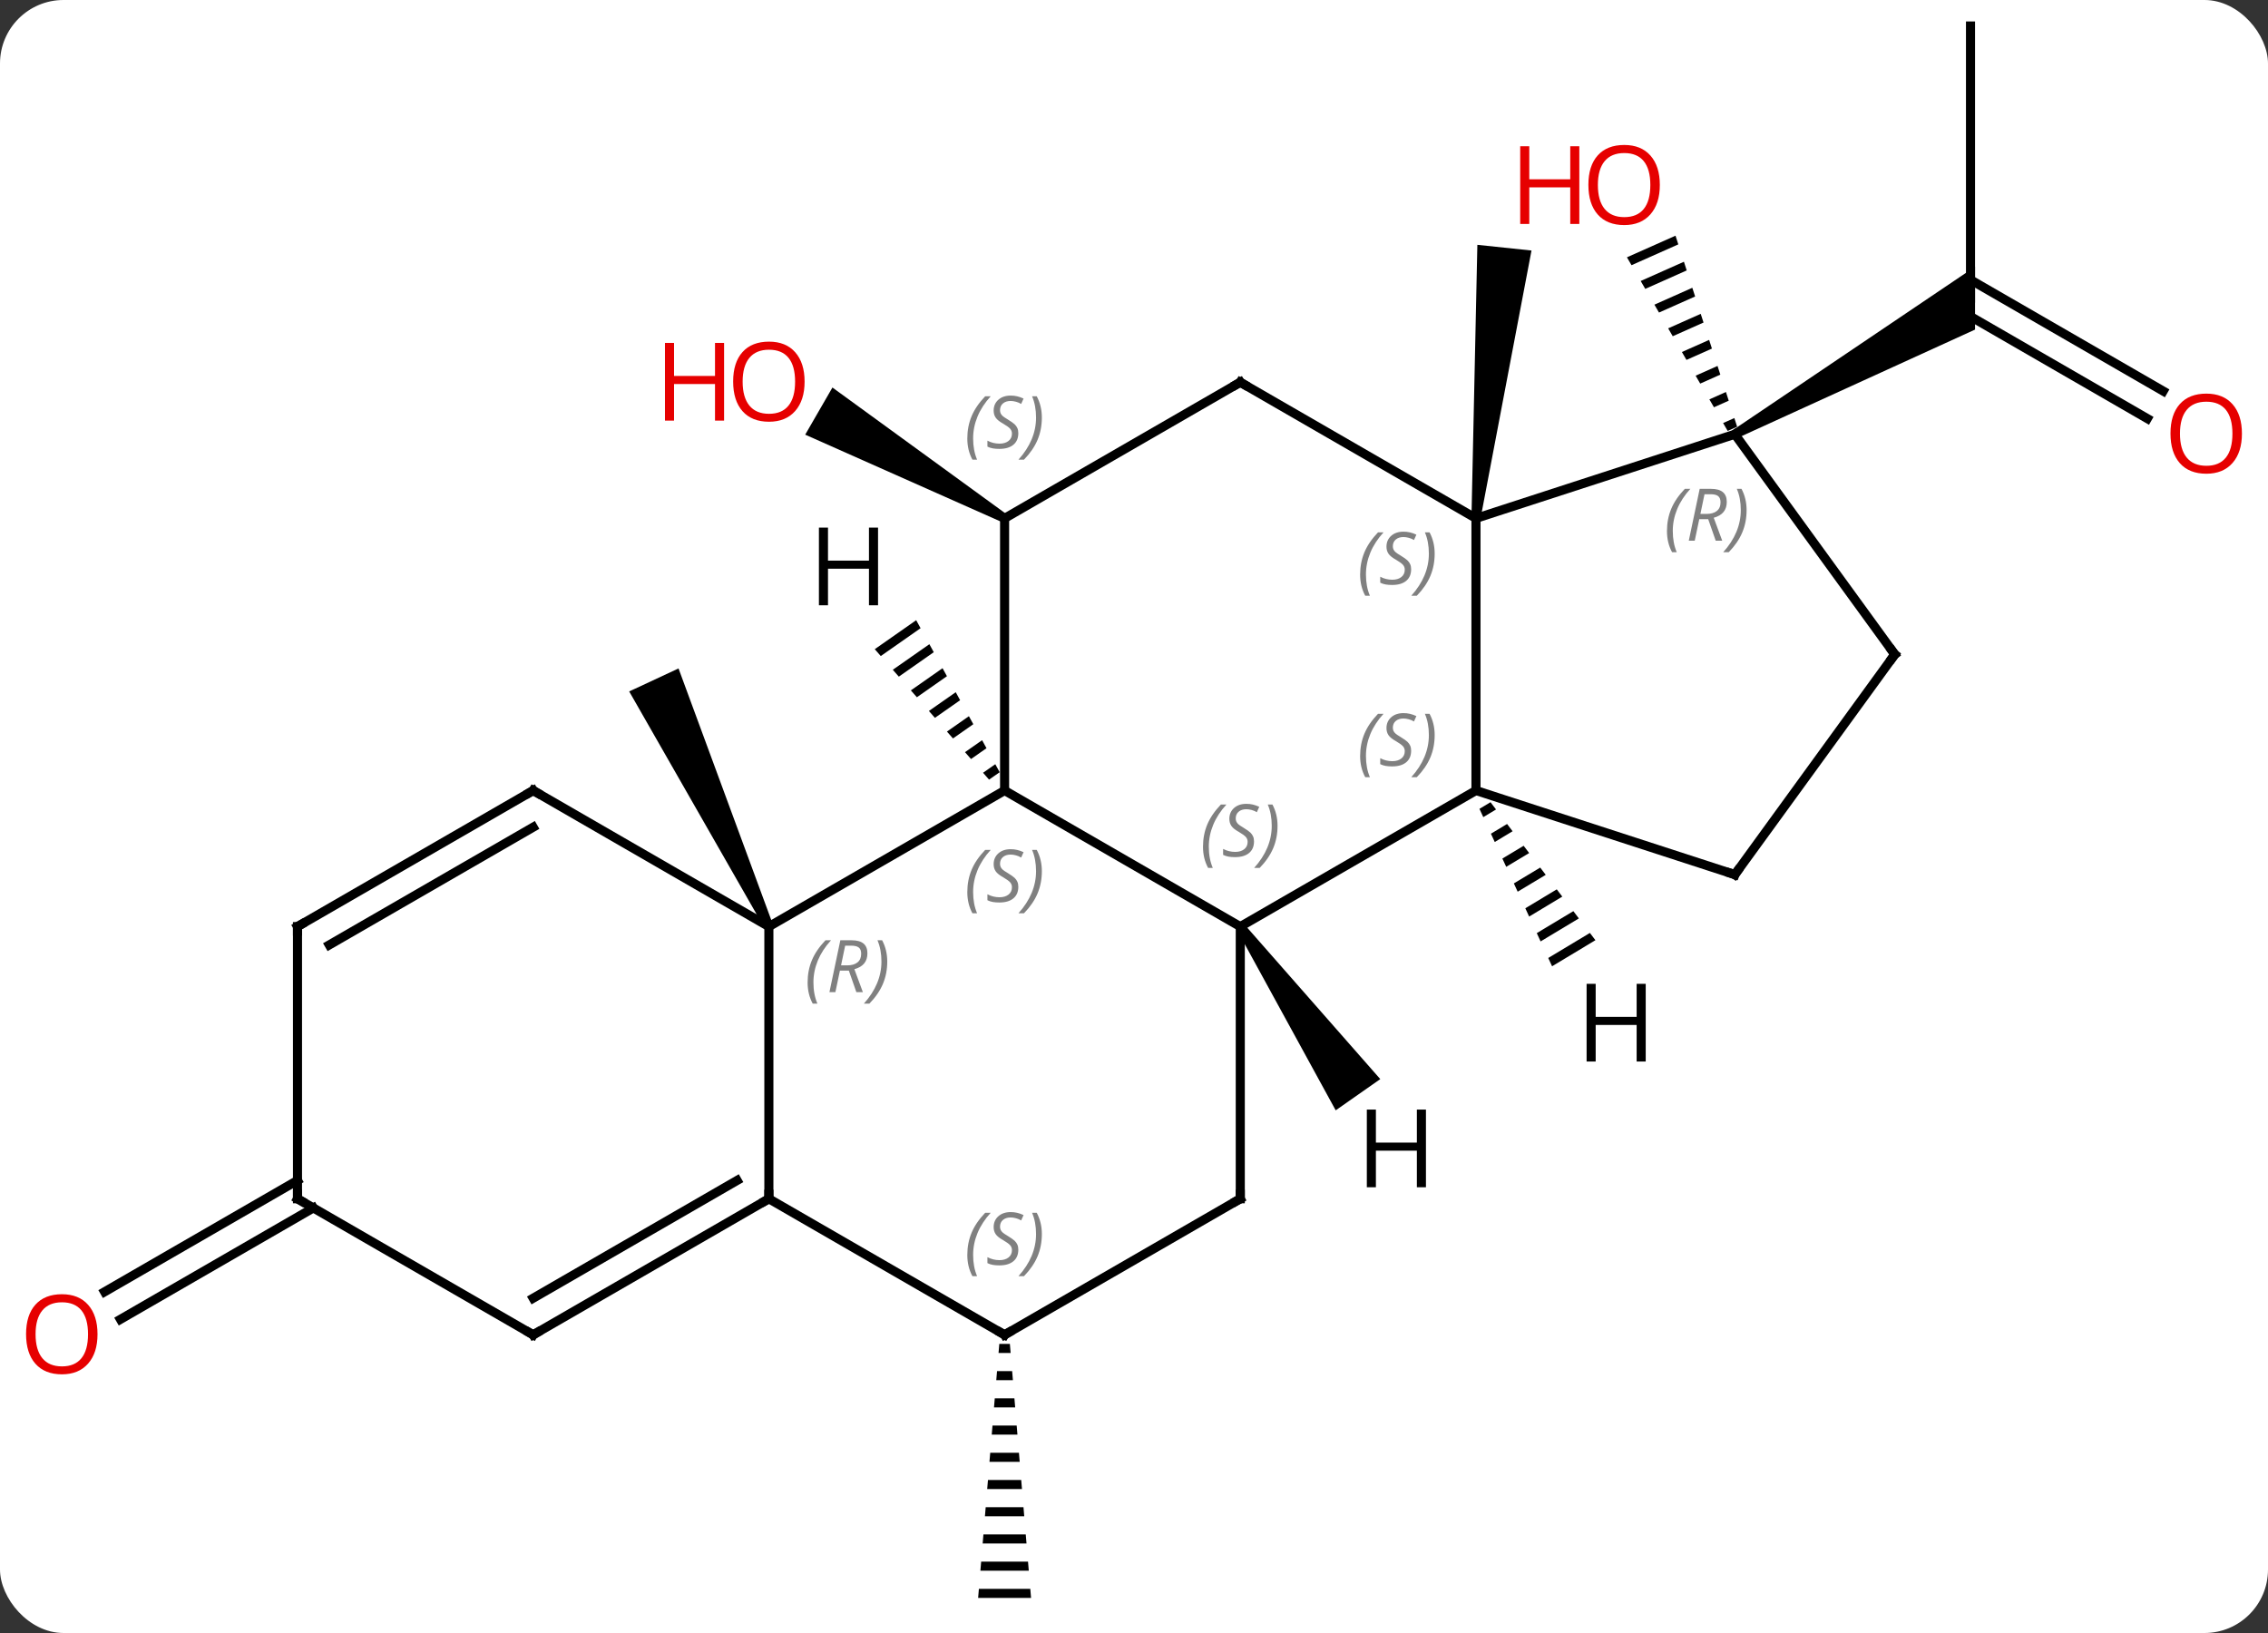 <svg width="250" viewBox="0 0 250 180" style="fill-opacity:1; color-rendering:auto; color-interpolation:auto; text-rendering:auto; stroke:black; stroke-linecap:square; stroke-miterlimit:10; shape-rendering:auto; stroke-opacity:1; fill:black; stroke-dasharray:none; font-weight:normal; stroke-width:1; font-family:'Open Sans'; font-style:normal; stroke-linejoin:miter; font-size:12; stroke-dashoffset:0; image-rendering:auto;" height="180" class="cas-substance-image" xmlns:xlink="http://www.w3.org/1999/xlink" xmlns="http://www.w3.org/2000/svg"><rect x="0" y="0" width="250" height="180" fill="#333333" stroke="none"/><svg class="cas-substance-single-component"><rect y="0" x="0" width="250" stroke="none" ry="7" rx="7" height="180" fill="white" class="cas-substance-group"/><svg y="0" x="0" width="250" viewBox="0 0 250 180" style="fill:black;" height="180" class="cas-substance-single-component-image"><svg><g><g transform="translate(125,90)" style="text-rendering:geometricPrecision; color-rendering:optimizeQuality; color-interpolation:linearRGB; stroke-linecap:butt; image-rendering:optimizeQuality;"><path style="stroke:none;" d="M38.192 -32.813 L37.198 -32.917 L37.849 -63.014 L43.816 -62.386 Z"/><path style="stroke:none;" d="M-39.795 11.924 L-40.701 12.346 L-55.645 -13.786 L-50.207 -16.322 Z"/><path style="stroke:none;" d="M-14.015 -33.298 L-14.515 -32.432 L-36.242 -42.089 L-33.242 -47.285 Z"/><path style="stroke:none;" d="M-14.848 58.135 L-14.932 59.135 L-13.598 59.135 L-13.682 58.135 ZM-15.098 61.135 L-15.182 62.135 L-13.348 62.135 L-13.432 61.135 ZM-15.348 64.135 L-15.432 65.135 L-13.098 65.135 L-13.182 64.135 ZM-15.598 67.135 L-15.682 68.135 L-12.848 68.135 L-12.932 67.135 ZM-15.848 70.135 L-15.932 71.135 L-12.598 71.135 L-12.682 70.135 ZM-16.098 73.135 L-16.182 74.135 L-12.348 74.135 L-12.432 73.135 ZM-16.348 76.135 L-16.432 77.135 L-12.098 77.135 L-12.182 76.135 ZM-16.598 79.135 L-16.682 80.135 L-11.848 80.135 L-11.932 79.135 ZM-16.848 82.135 L-16.932 83.135 L-11.598 83.135 L-11.682 82.135 ZM-17.098 85.135 L-17.182 86.135 L-11.348 86.135 L-11.432 85.135 Z"/><line y2="-87.135" y1="-57.135" x2="92.208" x1="92.208" style="fill:none;"/><line y2="-43.861" y1="-55.62" x2="111.699" x1="91.333" style="fill:none;"/><line y2="-46.892" y1="-59.156" x2="113.449" x1="92.208" style="fill:none;"/><path style="stroke:none;" d="M66.478 -41.702 L65.978 -42.568 L92.708 -60.599 L92.708 -53.671 Z"/><path style="stroke:none;" d="M59.69 -64.021 L54.336 -61.638 L54.336 -61.638 L54.841 -60.768 L54.841 -60.768 L59.999 -63.064 L59.999 -63.064 L59.69 -64.021 ZM60.617 -61.149 L55.851 -59.028 L55.851 -59.028 L56.356 -58.158 L60.925 -60.192 L60.925 -60.192 L60.617 -61.149 ZM61.543 -58.278 L57.365 -56.418 L57.87 -55.548 L57.87 -55.548 L61.852 -57.32 L61.852 -57.32 L61.543 -58.278 ZM62.469 -55.406 L58.88 -53.808 L58.88 -53.808 L59.385 -52.938 L59.385 -52.938 L62.778 -54.449 L62.778 -54.449 L62.469 -55.406 ZM63.396 -52.534 L60.394 -51.198 L60.394 -51.198 L60.899 -50.328 L60.899 -50.328 L63.705 -51.577 L63.705 -51.577 L63.396 -52.534 ZM64.322 -49.663 L61.908 -48.588 L61.908 -48.588 L62.413 -47.718 L62.413 -47.718 L64.631 -48.705 L64.631 -48.705 L64.322 -49.663 ZM65.248 -46.791 L63.423 -45.978 L63.423 -45.978 L63.928 -45.108 L63.928 -45.108 L65.557 -45.834 L65.248 -46.791 ZM66.175 -43.919 L64.937 -43.369 L64.937 -43.369 L65.442 -42.499 L65.442 -42.499 L66.484 -42.962 L66.175 -43.919 Z"/><line y2="43.145" y1="55.425" x2="-90.458" x1="-111.725" style="fill:none;"/><line y2="40.114" y1="52.393" x2="-92.208" x1="-113.475" style="fill:none;"/><line y2="-2.865" y1="12.135" x2="37.695" x1="11.715" style="fill:none;"/><line y2="-2.865" y1="12.135" x2="-14.265" x1="11.715" style="fill:none;"/><line y2="42.135" y1="12.135" x2="11.715" x1="11.715" style="fill:none;"/><line y2="-32.865" y1="-2.865" x2="37.695" x1="37.695" style="fill:none;"/><line y2="6.405" y1="-2.865" x2="66.228" x1="37.695" style="fill:none;"/><line y2="12.135" y1="-2.865" x2="-40.248" x1="-14.265" style="fill:none;"/><line y2="-32.865" y1="-2.865" x2="-14.265" x1="-14.265" style="fill:none;"/><line y2="57.135" y1="42.135" x2="-14.265" x1="11.715" style="fill:none;"/><line y2="-42.135" y1="-32.865" x2="66.228" x1="37.695" style="fill:none;"/><line y2="-47.865" y1="-32.865" x2="11.715" x1="37.695" style="fill:none;"/><line y2="-17.865" y1="6.405" x2="83.862" x1="66.228" style="fill:none;"/><line y2="42.135" y1="12.135" x2="-40.248" x1="-40.248" style="fill:none;"/><line y2="-2.865" y1="12.135" x2="-66.228" x1="-40.248" style="fill:none;"/><line y2="-47.865" y1="-32.865" x2="11.715" x1="-14.265" style="fill:none;"/><line y2="42.135" y1="57.135" x2="-40.248" x1="-14.265" style="fill:none;"/><line y2="-17.865" y1="-42.135" x2="83.862" x1="66.228" style="fill:none;"/><line y2="57.135" y1="42.135" x2="-66.228" x1="-40.248" style="fill:none;"/><line y2="53.094" y1="40.114" x2="-66.228" x1="-43.748" style="fill:none;"/><line y2="12.135" y1="-2.865" x2="-92.208" x1="-66.228" style="fill:none;"/><line y2="14.156" y1="1.177" x2="-88.708" x1="-66.228" style="fill:none;"/><line y2="42.135" y1="57.135" x2="-92.208" x1="-66.228" style="fill:none;"/><line y2="42.135" y1="12.135" x2="-92.208" x1="-92.208" style="fill:none;"/><path style="stroke:none;" d="M11.305 12.422 L12.125 11.848 L27.148 28.946 L22.233 32.387 Z"/><path style="stroke:none;" d="M39.298 -1.577 L38.08 -0.844 L38.501 0.069 L39.907 -0.776 L39.298 -1.577 ZM41.124 0.825 L39.343 1.896 L39.765 2.809 L41.733 1.625 L41.124 0.825 ZM42.95 3.227 L40.607 4.636 L41.029 5.549 L43.559 4.027 L42.95 3.227 ZM44.776 5.628 L41.871 7.375 L41.871 7.375 L42.292 8.289 L42.292 8.289 L45.385 6.429 L44.776 5.628 ZM46.602 8.03 L43.135 10.115 L43.556 11.029 L47.211 8.831 L46.602 8.03 ZM48.428 10.432 L44.398 12.855 L44.82 13.769 L49.036 11.232 L48.428 10.432 ZM50.254 12.834 L45.662 15.595 L45.662 15.595 L46.084 16.509 L50.862 13.634 L50.254 12.834 Z"/><path style="stroke:none;" d="M-24.01 -21.638 L-28.576 -18.443 L-28.576 -18.443 L-27.913 -17.686 L-23.525 -20.756 L-23.525 -20.756 L-24.01 -21.638 ZM-22.556 -18.992 L-26.587 -16.173 L-26.587 -16.173 L-25.923 -15.416 L-25.923 -15.416 L-22.072 -18.111 L-22.072 -18.111 L-22.556 -18.992 ZM-21.103 -16.347 L-24.597 -13.902 L-24.597 -13.902 L-23.934 -13.145 L-23.934 -13.145 L-20.619 -15.465 L-21.103 -16.347 ZM-19.65 -13.701 L-22.608 -11.632 L-21.945 -10.875 L-21.945 -10.875 L-19.166 -12.819 L-19.65 -13.701 ZM-18.197 -11.056 L-20.618 -9.361 L-20.618 -9.361 L-19.955 -8.604 L-17.712 -10.174 L-18.197 -11.056 ZM-16.744 -8.41 L-18.629 -7.091 L-18.629 -7.091 L-17.966 -6.334 L-16.259 -7.528 L-16.744 -8.41 ZM-15.29 -5.764 L-16.639 -4.82 L-16.639 -4.82 L-15.976 -4.064 L-15.976 -4.064 L-14.806 -4.882 L-14.806 -4.882 L-15.29 -5.764 Z"/></g><g transform="translate(125,90)" style="fill:rgb(230,0,0); text-rendering:geometricPrecision; color-rendering:optimizeQuality; image-rendering:optimizeQuality; font-family:'Open Sans'; stroke:rgb(230,0,0); color-interpolation:linearRGB;"><path style="stroke:none;" d="M-36.31 -47.935 Q-36.31 -45.873 -37.35 -44.693 Q-38.389 -43.513 -40.232 -43.513 Q-42.123 -43.513 -43.154 -44.678 Q-44.185 -45.842 -44.185 -47.951 Q-44.185 -50.045 -43.154 -51.193 Q-42.123 -52.342 -40.232 -52.342 Q-38.373 -52.342 -37.342 -51.17 Q-36.31 -49.998 -36.31 -47.935 ZM-43.139 -47.935 Q-43.139 -46.201 -42.396 -45.295 Q-41.654 -44.388 -40.232 -44.388 Q-38.81 -44.388 -38.084 -45.287 Q-37.357 -46.185 -37.357 -47.935 Q-37.357 -49.67 -38.084 -50.56 Q-38.81 -51.451 -40.232 -51.451 Q-41.654 -51.451 -42.396 -50.553 Q-43.139 -49.654 -43.139 -47.935 Z"/><path style="stroke:none;" d="M-45.185 -43.638 L-46.185 -43.638 L-46.185 -47.67 L-50.701 -47.67 L-50.701 -43.638 L-51.701 -43.638 L-51.701 -52.201 L-50.701 -52.201 L-50.701 -48.56 L-46.185 -48.56 L-46.185 -52.201 L-45.185 -52.201 L-45.185 -43.638 Z"/><path style="stroke:none;" d="M122.126 -42.205 Q122.126 -40.143 121.086 -38.963 Q120.047 -37.783 118.204 -37.783 Q116.313 -37.783 115.282 -38.947 Q114.251 -40.112 114.251 -42.221 Q114.251 -44.315 115.282 -45.463 Q116.313 -46.612 118.204 -46.612 Q120.063 -46.612 121.094 -45.44 Q122.126 -44.268 122.126 -42.205 ZM115.297 -42.205 Q115.297 -40.471 116.04 -39.565 Q116.782 -38.658 118.204 -38.658 Q119.626 -38.658 120.352 -39.557 Q121.079 -40.455 121.079 -42.205 Q121.079 -43.94 120.352 -44.83 Q119.626 -45.721 118.204 -45.721 Q116.782 -45.721 116.04 -44.822 Q115.297 -43.924 115.297 -42.205 Z"/><path style="stroke:none;" d="M57.962 -69.613 Q57.962 -67.551 56.922 -66.371 Q55.883 -65.191 54.04 -65.191 Q52.149 -65.191 51.118 -66.356 Q50.087 -67.52 50.087 -69.629 Q50.087 -71.723 51.118 -72.871 Q52.149 -74.02 54.04 -74.02 Q55.899 -74.02 56.93 -72.848 Q57.962 -71.676 57.962 -69.613 ZM51.133 -69.613 Q51.133 -67.879 51.876 -66.973 Q52.618 -66.066 54.04 -66.066 Q55.462 -66.066 56.188 -66.965 Q56.915 -67.863 56.915 -69.613 Q56.915 -71.348 56.188 -72.238 Q55.462 -73.129 54.04 -73.129 Q52.618 -73.129 51.876 -72.231 Q51.133 -71.332 51.133 -69.613 Z"/><path style="stroke:none;" d="M49.087 -65.316 L48.087 -65.316 L48.087 -69.348 L43.571 -69.348 L43.571 -65.316 L42.571 -65.316 L42.571 -73.879 L43.571 -73.879 L43.571 -70.238 L48.087 -70.238 L48.087 -73.879 L49.087 -73.879 L49.087 -65.316 Z"/><path style="stroke:none;" d="M-114.251 57.065 Q-114.251 59.127 -115.29 60.307 Q-116.329 61.487 -118.172 61.487 Q-120.063 61.487 -121.094 60.322 Q-122.126 59.158 -122.126 57.049 Q-122.126 54.955 -121.094 53.807 Q-120.063 52.658 -118.172 52.658 Q-116.313 52.658 -115.282 53.83 Q-114.251 55.002 -114.251 57.065 ZM-121.079 57.065 Q-121.079 58.799 -120.336 59.705 Q-119.594 60.612 -118.172 60.612 Q-116.751 60.612 -116.024 59.713 Q-115.297 58.815 -115.297 57.065 Q-115.297 55.33 -116.024 54.44 Q-116.751 53.549 -118.172 53.549 Q-119.594 53.549 -120.336 54.447 Q-121.079 55.346 -121.079 57.065 Z"/></g><g transform="translate(125,90)" style="font-size:8.4px; fill:gray; text-rendering:geometricPrecision; image-rendering:optimizeQuality; color-rendering:optimizeQuality; font-family:'Open Sans'; font-style:italic; stroke:gray; color-interpolation:linearRGB;"><path style="stroke:none;" d="M7.606 3.338 Q7.606 2.01 8.075 0.885 Q8.544 -0.24 9.575 -1.318 L10.185 -1.318 Q9.216 -0.256 8.732 0.916 Q8.247 2.088 8.247 3.322 Q8.247 4.651 8.685 5.666 L8.169 5.666 Q7.606 4.635 7.606 3.338 ZM13.229 2.744 Q13.229 3.572 12.682 4.026 Q12.135 4.479 11.135 4.479 Q10.729 4.479 10.416 4.424 Q10.104 4.369 9.823 4.229 L9.823 3.572 Q10.448 3.901 11.151 3.901 Q11.776 3.901 12.151 3.604 Q12.526 3.307 12.526 2.791 Q12.526 2.479 12.323 2.252 Q12.12 2.026 11.557 1.698 Q10.963 1.369 10.737 1.041 Q10.51 0.713 10.51 0.26 Q10.51 -0.474 11.026 -0.935 Q11.541 -1.396 12.385 -1.396 Q12.76 -1.396 13.096 -1.318 Q13.432 -1.24 13.807 -1.068 L13.541 -0.474 Q13.291 -0.631 12.971 -0.717 Q12.651 -0.802 12.385 -0.802 Q11.854 -0.802 11.534 -0.529 Q11.213 -0.256 11.213 0.213 Q11.213 0.416 11.284 0.565 Q11.354 0.713 11.495 0.846 Q11.635 0.979 12.057 1.229 Q12.62 1.573 12.823 1.768 Q13.026 1.963 13.127 2.197 Q13.229 2.432 13.229 2.744 ZM15.823 1.026 Q15.823 2.354 15.347 3.487 Q14.87 4.619 13.855 5.666 L13.245 5.666 Q15.183 3.51 15.183 1.026 Q15.183 -0.302 14.745 -1.318 L15.261 -1.318 Q15.823 -0.256 15.823 1.026 Z"/><path style="stroke:none;" d="M24.926 -6.662 Q24.926 -7.99 25.395 -9.115 Q25.864 -10.24 26.895 -11.318 L27.504 -11.318 Q26.536 -10.256 26.051 -9.084 Q25.567 -7.912 25.567 -6.677 Q25.567 -5.349 26.004 -4.334 L25.489 -4.334 Q24.926 -5.365 24.926 -6.662 ZM30.549 -7.256 Q30.549 -6.427 30.002 -5.974 Q29.455 -5.521 28.455 -5.521 Q28.049 -5.521 27.736 -5.576 Q27.424 -5.631 27.142 -5.771 L27.142 -6.427 Q27.767 -6.099 28.471 -6.099 Q29.096 -6.099 29.471 -6.396 Q29.846 -6.693 29.846 -7.209 Q29.846 -7.521 29.642 -7.748 Q29.439 -7.974 28.877 -8.302 Q28.283 -8.631 28.057 -8.959 Q27.83 -9.287 27.83 -9.74 Q27.83 -10.474 28.346 -10.935 Q28.861 -11.396 29.705 -11.396 Q30.08 -11.396 30.416 -11.318 Q30.752 -11.24 31.127 -11.068 L30.861 -10.474 Q30.611 -10.631 30.291 -10.716 Q29.971 -10.802 29.705 -10.802 Q29.174 -10.802 28.853 -10.529 Q28.533 -10.256 28.533 -9.787 Q28.533 -9.584 28.603 -9.435 Q28.674 -9.287 28.814 -9.154 Q28.955 -9.021 29.377 -8.771 Q29.939 -8.427 30.142 -8.232 Q30.346 -8.037 30.447 -7.802 Q30.549 -7.568 30.549 -7.256 ZM33.143 -8.974 Q33.143 -7.646 32.667 -6.513 Q32.19 -5.381 31.174 -4.334 L30.565 -4.334 Q32.503 -6.49 32.503 -8.974 Q32.503 -10.302 32.065 -11.318 L32.581 -11.318 Q33.143 -10.256 33.143 -8.974 Z"/><path style="stroke:none;" d="M-18.374 8.338 Q-18.374 7.01 -17.905 5.885 Q-17.436 4.76 -16.405 3.682 L-15.796 3.682 Q-16.764 4.744 -17.249 5.916 Q-17.733 7.088 -17.733 8.322 Q-17.733 9.651 -17.296 10.666 L-17.811 10.666 Q-18.374 9.635 -18.374 8.338 ZM-12.751 7.744 Q-12.751 8.572 -13.298 9.026 Q-13.845 9.479 -14.845 9.479 Q-15.251 9.479 -15.564 9.424 Q-15.876 9.369 -16.157 9.229 L-16.157 8.572 Q-15.533 8.901 -14.829 8.901 Q-14.204 8.901 -13.829 8.604 Q-13.454 8.307 -13.454 7.791 Q-13.454 7.479 -13.658 7.252 Q-13.861 7.026 -14.423 6.697 Q-15.017 6.369 -15.243 6.041 Q-15.47 5.713 -15.47 5.26 Q-15.47 4.526 -14.954 4.065 Q-14.439 3.604 -13.595 3.604 Q-13.22 3.604 -12.884 3.682 Q-12.548 3.76 -12.173 3.932 L-12.439 4.526 Q-12.689 4.369 -13.009 4.283 Q-13.329 4.197 -13.595 4.197 Q-14.126 4.197 -14.447 4.471 Q-14.767 4.744 -14.767 5.213 Q-14.767 5.416 -14.697 5.565 Q-14.626 5.713 -14.486 5.846 Q-14.345 5.979 -13.923 6.229 Q-13.361 6.572 -13.158 6.768 Q-12.954 6.963 -12.853 7.197 Q-12.751 7.432 -12.751 7.744 ZM-10.157 6.026 Q-10.157 7.354 -10.633 8.487 Q-11.11 9.619 -12.126 10.666 L-12.735 10.666 Q-10.797 8.51 -10.797 6.026 Q-10.797 4.697 -11.235 3.682 L-10.719 3.682 Q-10.157 4.744 -10.157 6.026 Z"/></g><g transform="translate(125,90)" style="stroke-linecap:butt; font-size:8.4px; text-rendering:geometricPrecision; image-rendering:optimizeQuality; color-rendering:optimizeQuality; font-family:'Open Sans'; font-style:italic; color-interpolation:linearRGB; stroke-miterlimit:5;"><path style="fill:none;" d="M11.715 41.635 L11.715 42.135 L11.282 42.385"/><path style="fill:gray; stroke:none;" d="M24.926 -26.662 Q24.926 -27.99 25.395 -29.115 Q25.864 -30.24 26.895 -31.318 L27.504 -31.318 Q26.536 -30.256 26.051 -29.084 Q25.567 -27.912 25.567 -26.678 Q25.567 -25.349 26.004 -24.334 L25.489 -24.334 Q24.926 -25.365 24.926 -26.662 ZM30.549 -27.256 Q30.549 -26.428 30.002 -25.974 Q29.455 -25.521 28.455 -25.521 Q28.049 -25.521 27.736 -25.576 Q27.424 -25.631 27.142 -25.771 L27.142 -26.428 Q27.767 -26.099 28.471 -26.099 Q29.096 -26.099 29.471 -26.396 Q29.846 -26.693 29.846 -27.209 Q29.846 -27.521 29.642 -27.748 Q29.439 -27.974 28.877 -28.303 Q28.283 -28.631 28.057 -28.959 Q27.83 -29.287 27.83 -29.74 Q27.83 -30.474 28.346 -30.935 Q28.861 -31.396 29.705 -31.396 Q30.08 -31.396 30.416 -31.318 Q30.752 -31.24 31.127 -31.068 L30.861 -30.474 Q30.611 -30.631 30.291 -30.717 Q29.971 -30.803 29.705 -30.803 Q29.174 -30.803 28.853 -30.529 Q28.533 -30.256 28.533 -29.787 Q28.533 -29.584 28.603 -29.435 Q28.674 -29.287 28.814 -29.154 Q28.955 -29.021 29.377 -28.771 Q29.939 -28.428 30.142 -28.232 Q30.346 -28.037 30.447 -27.803 Q30.549 -27.568 30.549 -27.256 ZM33.143 -28.974 Q33.143 -27.646 32.667 -26.514 Q32.19 -25.381 31.174 -24.334 L30.565 -24.334 Q32.503 -26.49 32.503 -28.974 Q32.503 -30.303 32.065 -31.318 L32.581 -31.318 Q33.143 -30.256 33.143 -28.974 Z"/><path style="fill:none;" d="M65.752 6.25 L66.228 6.405 L66.522 6"/><path style="fill:gray; stroke:none;" d="M-35.977 18.299 Q-35.977 16.971 -35.508 15.846 Q-35.039 14.721 -34.008 13.643 L-33.398 13.643 Q-34.367 14.706 -34.852 15.877 Q-35.336 17.049 -35.336 18.284 Q-35.336 19.612 -34.898 20.627 L-35.414 20.627 Q-35.977 19.596 -35.977 18.299 ZM-32.416 16.987 L-32.916 19.362 L-33.573 19.362 L-32.37 13.643 L-31.119 13.643 Q-29.385 13.643 -29.385 15.081 Q-29.385 16.44 -30.823 16.831 L-29.885 19.362 L-30.604 19.362 L-31.432 16.987 L-32.416 16.987 ZM-31.838 14.237 Q-32.229 16.159 -32.291 16.409 L-31.635 16.409 Q-30.885 16.409 -30.479 16.081 Q-30.073 15.752 -30.073 15.127 Q-30.073 14.659 -30.331 14.448 Q-30.588 14.237 -31.182 14.237 L-31.838 14.237 ZM-27.199 15.987 Q-27.199 17.315 -27.676 18.448 Q-28.152 19.581 -29.168 20.627 L-29.777 20.627 Q-27.84 18.471 -27.84 15.987 Q-27.84 14.659 -28.277 13.643 L-27.762 13.643 Q-27.199 14.706 -27.199 15.987 Z"/><path style="fill:gray; stroke:none;" d="M-18.374 -41.662 Q-18.374 -42.99 -17.905 -44.115 Q-17.436 -45.24 -16.405 -46.318 L-15.796 -46.318 Q-16.764 -45.256 -17.249 -44.084 Q-17.733 -42.912 -17.733 -41.678 Q-17.733 -40.349 -17.296 -39.334 L-17.811 -39.334 Q-18.374 -40.365 -18.374 -41.662 ZM-12.751 -42.256 Q-12.751 -41.428 -13.298 -40.974 Q-13.845 -40.521 -14.845 -40.521 Q-15.251 -40.521 -15.564 -40.576 Q-15.876 -40.631 -16.157 -40.771 L-16.157 -41.428 Q-15.533 -41.099 -14.829 -41.099 Q-14.204 -41.099 -13.829 -41.396 Q-13.454 -41.693 -13.454 -42.209 Q-13.454 -42.521 -13.658 -42.748 Q-13.861 -42.974 -14.423 -43.303 Q-15.017 -43.631 -15.243 -43.959 Q-15.47 -44.287 -15.47 -44.74 Q-15.47 -45.474 -14.954 -45.935 Q-14.439 -46.396 -13.595 -46.396 Q-13.22 -46.396 -12.884 -46.318 Q-12.548 -46.24 -12.173 -46.068 L-12.439 -45.474 Q-12.689 -45.631 -13.009 -45.717 Q-13.329 -45.803 -13.595 -45.803 Q-14.126 -45.803 -14.447 -45.529 Q-14.767 -45.256 -14.767 -44.787 Q-14.767 -44.584 -14.697 -44.435 Q-14.626 -44.287 -14.486 -44.154 Q-14.345 -44.021 -13.923 -43.771 Q-13.361 -43.428 -13.158 -43.232 Q-12.954 -43.037 -12.853 -42.803 Q-12.751 -42.568 -12.751 -42.256 ZM-10.157 -43.974 Q-10.157 -42.646 -10.633 -41.513 Q-11.11 -40.381 -12.126 -39.334 L-12.735 -39.334 Q-10.797 -41.49 -10.797 -43.974 Q-10.797 -45.303 -11.235 -46.318 L-10.719 -46.318 Q-10.157 -45.256 -10.157 -43.974 Z"/><path style="fill:none;" d="M-13.832 56.885 L-14.265 57.135 L-14.698 56.885"/><path style="fill:gray; stroke:none;" d="M-18.374 48.338 Q-18.374 47.01 -17.905 45.885 Q-17.436 44.76 -16.405 43.682 L-15.796 43.682 Q-16.764 44.744 -17.249 45.916 Q-17.733 47.088 -17.733 48.322 Q-17.733 49.651 -17.296 50.666 L-17.811 50.666 Q-18.374 49.635 -18.374 48.338 ZM-12.751 47.744 Q-12.751 48.572 -13.298 49.026 Q-13.845 49.479 -14.845 49.479 Q-15.251 49.479 -15.564 49.424 Q-15.876 49.369 -16.157 49.229 L-16.157 48.572 Q-15.533 48.901 -14.829 48.901 Q-14.204 48.901 -13.829 48.604 Q-13.454 48.307 -13.454 47.791 Q-13.454 47.479 -13.658 47.252 Q-13.861 47.026 -14.423 46.697 Q-15.017 46.369 -15.243 46.041 Q-15.47 45.713 -15.47 45.26 Q-15.47 44.526 -14.954 44.065 Q-14.439 43.604 -13.595 43.604 Q-13.22 43.604 -12.884 43.682 Q-12.548 43.76 -12.173 43.932 L-12.439 44.526 Q-12.689 44.369 -13.009 44.283 Q-13.329 44.197 -13.595 44.197 Q-14.126 44.197 -14.447 44.471 Q-14.767 44.744 -14.767 45.213 Q-14.767 45.416 -14.697 45.565 Q-14.626 45.713 -14.486 45.846 Q-14.345 45.979 -13.923 46.229 Q-13.361 46.572 -13.158 46.768 Q-12.954 46.963 -12.853 47.197 Q-12.751 47.432 -12.751 47.744 ZM-10.157 46.026 Q-10.157 47.354 -10.633 48.487 Q-11.11 49.619 -12.126 50.666 L-12.735 50.666 Q-10.797 48.51 -10.797 46.026 Q-10.797 44.697 -11.235 43.682 L-10.719 43.682 Q-10.157 44.744 -10.157 46.026 Z"/><path style="fill:gray; stroke:none;" d="M58.749 -31.46 Q58.749 -32.788 59.218 -33.913 Q59.687 -35.038 60.718 -36.117 L61.327 -36.117 Q60.358 -35.054 59.874 -33.882 Q59.39 -32.71 59.39 -31.476 Q59.39 -30.148 59.827 -29.132 L59.312 -29.132 Q58.749 -30.163 58.749 -31.46 ZM62.309 -32.773 L61.809 -30.398 L61.153 -30.398 L62.356 -36.117 L63.606 -36.117 Q65.341 -36.117 65.341 -34.679 Q65.341 -33.32 63.903 -32.929 L64.841 -30.398 L64.122 -30.398 L63.294 -32.773 L62.309 -32.773 ZM62.887 -35.523 Q62.497 -33.601 62.434 -33.351 L63.09 -33.351 Q63.84 -33.351 64.247 -33.679 Q64.653 -34.007 64.653 -34.632 Q64.653 -35.101 64.395 -35.312 Q64.137 -35.523 63.544 -35.523 L62.887 -35.523 ZM67.526 -33.773 Q67.526 -32.445 67.05 -31.312 Q66.573 -30.179 65.558 -29.132 L64.948 -29.132 Q66.886 -31.288 66.886 -33.773 Q66.886 -35.101 66.448 -36.117 L66.964 -36.117 Q67.526 -35.054 67.526 -33.773 Z"/><path style="fill:none;" d="M12.148 -47.615 L11.715 -47.865 L11.282 -47.615"/><path style="fill:none;" d="M83.568 -17.46 L83.862 -17.865 L83.568 -18.27"/><path style="fill:none;" d="M-40.681 42.385 L-40.248 42.135 L-40.248 41.635"/><path style="fill:none;" d="M-65.795 -2.615 L-66.228 -2.865 L-66.661 -2.615"/><path style="fill:none;" d="M-65.795 56.885 L-66.228 57.135 L-66.661 56.885"/><path style="fill:none;" d="M-91.775 11.885 L-92.208 12.135 L-92.208 12.635"/><path style="fill:none;" d="M-91.775 42.385 L-92.208 42.135 L-92.208 41.635"/><path style="stroke:none;" d="M32.181 40.867 L31.181 40.867 L31.181 36.836 L26.665 36.836 L26.665 40.867 L25.665 40.867 L25.665 32.305 L26.665 32.305 L26.665 35.945 L31.181 35.945 L31.181 32.305 L32.181 32.305 L32.181 40.867 Z"/><path style="stroke:none;" d="M56.406 27.007 L55.406 27.007 L55.406 22.976 L50.89 22.976 L50.89 27.007 L49.89 27.007 L49.89 18.445 L50.89 18.445 L50.89 22.085 L55.406 22.085 L55.406 18.445 L56.406 18.445 L56.406 27.007 Z"/><path style="stroke:none;" d="M-28.215 -23.282 L-29.215 -23.282 L-29.215 -27.313 L-33.731 -27.313 L-33.731 -23.282 L-34.731 -23.282 L-34.731 -31.844 L-33.731 -31.844 L-33.731 -28.204 L-29.215 -28.204 L-29.215 -31.844 L-28.215 -31.844 L-28.215 -23.282 Z"/></g></g></svg></svg></svg></svg>
